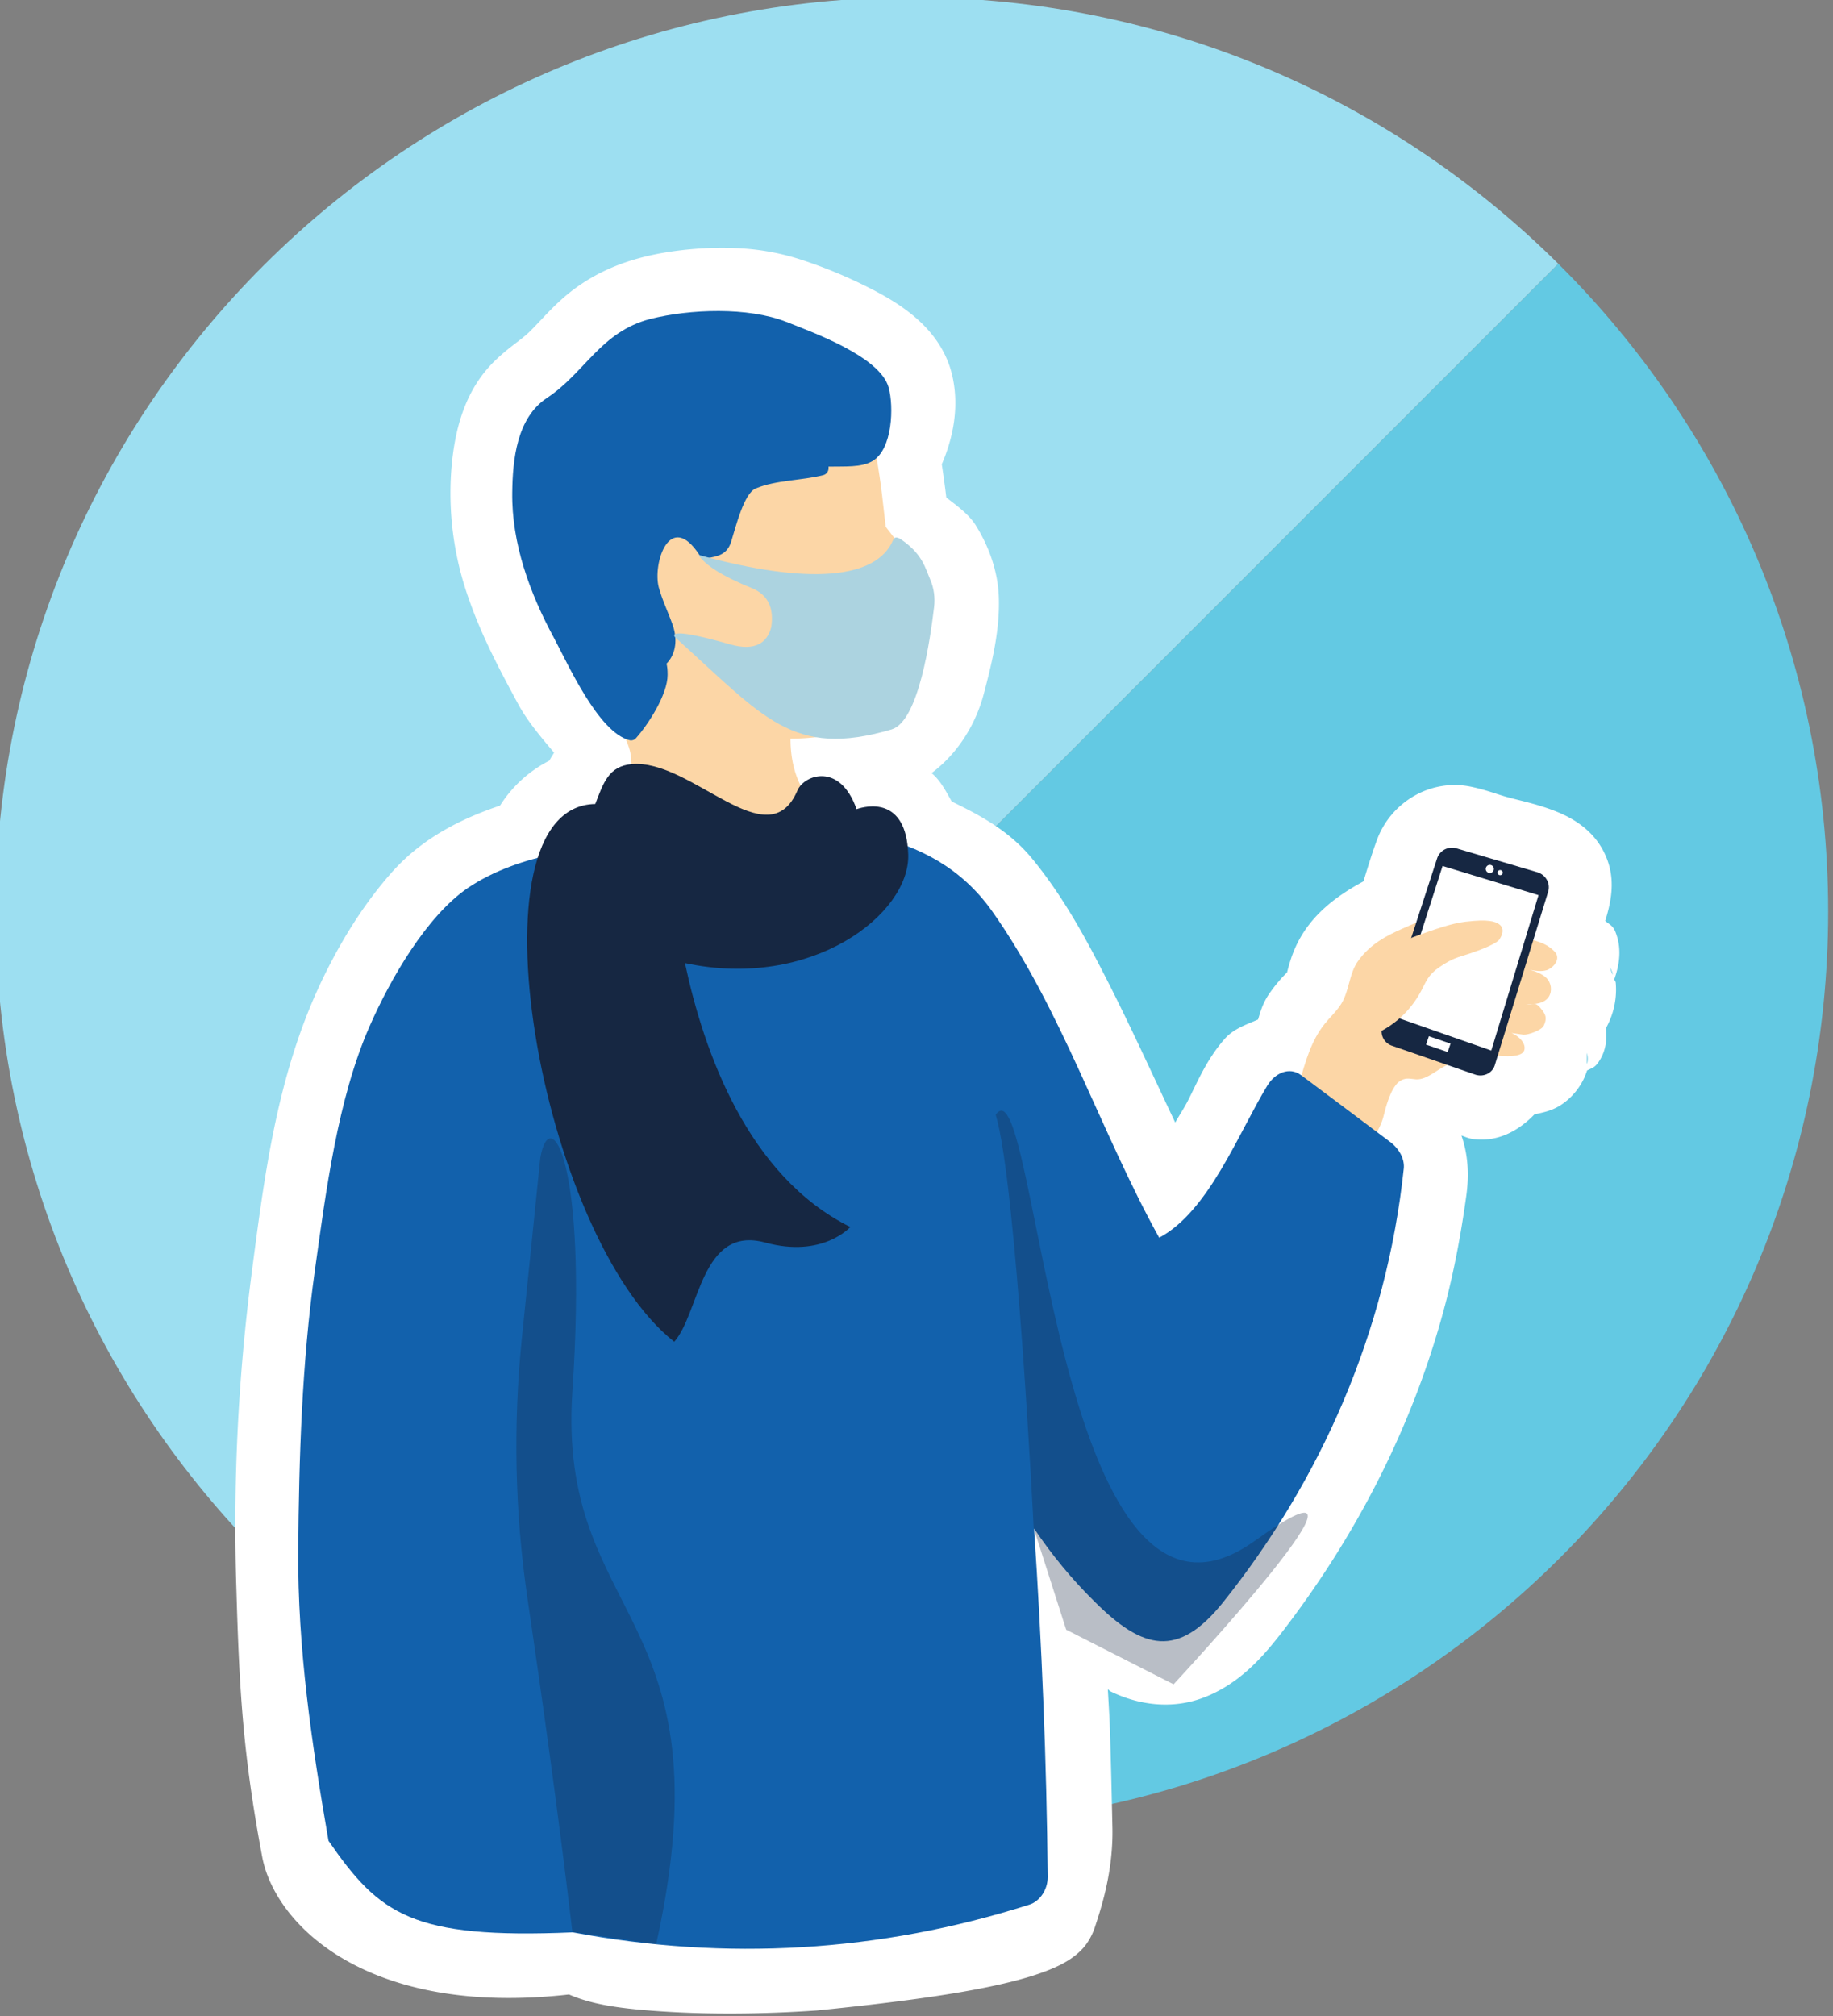 <svg xmlns="http://www.w3.org/2000/svg" xmlns:xlink="http://www.w3.org/1999/xlink" height="148.622" width="135.137" xml:space="preserve" id="svg2" version="1.1"><rect width="100%" height="100%" fill="#808080" stroke="none"/><defs id="defs6"><clipPath id="clipPath18" clipPathUnits="userSpaceOnUse"><path id="path16" d="M0 1710.242h816.082V0H0z"/></clipPath><clipPath id="clipPath34" clipPathUnits="userSpaceOnUse"><path id="path32" d="M726.22 296.667h48.667v-46.334H726.22z"/></clipPath><clipPath id="clipPath102" clipPathUnits="userSpaceOnUse"><path id="path100" d="M750.438 570.388h12.446v-11.144h-12.446z"/></clipPath><clipPath id="clipPath392" clipPathUnits="userSpaceOnUse"><path id="path390" d="M153.755 1500.83h101.356v-101.11H153.755z"/></clipPath><clipPath id="clipPath944" clipPathUnits="userSpaceOnUse"><path id="path942" d="M0 1710.242h816.082V0H0z"/></clipPath><clipPath id="clipPath952" clipPathUnits="userSpaceOnUse"><path id="path950" d="M27.751 1500.83h101.353v-101.11H27.751z"/></clipPath><clipPath id="clipPath1142" clipPathUnits="userSpaceOnUse"><path id="path1140" d="M0 1710.242h816.082V0H0z"/></clipPath><clipPath id="clipPath1158" clipPathUnits="userSpaceOnUse"><path id="path1156" d="M288.692 1673.6h101.353v-101.1H288.692z"/></clipPath><clipPath id="clipPath1178" clipPathUnits="userSpaceOnUse"><path id="path1176" d="M673.984 1330.56H775.34v-101.11H673.984z"/></clipPath><clipPath id="clipPath1198" clipPathUnits="userSpaceOnUse"><path id="path1196" d="M697.597 1253.08h48.059v-8.95h-48.059z"/></clipPath><clipPath id="clipPath1326" clipPathUnits="userSpaceOnUse"><path id="path1324" d="M418.298 1330.56h101.356v-101.11H418.298z"/></clipPath><clipPath id="clipPath1346" clipPathUnits="userSpaceOnUse"><path id="path1344" d="M441.911 1253.08h48.059v-8.95h-48.059z"/></clipPath><clipPath id="clipPath1418" clipPathUnits="userSpaceOnUse"><path id="path1416" d="M543.306 1330.56h101.355v-101.11H543.306z"/></clipPath><clipPath id="clipPath1438" clipPathUnits="userSpaceOnUse"><path id="path1436" d="M566.919 1253.08h48.059v-8.95h-48.059z"/></clipPath><clipPath id="clipPath1530" clipPathUnits="userSpaceOnUse"><path id="path1528" d="M0 1710.242h816.082V0H0z"/></clipPath><clipPath id="clipPath1546" clipPathUnits="userSpaceOnUse"><path id="path1544" d="M0 1710.242h816.082V0H0z"/></clipPath><clipPath id="clipPath1562" clipPathUnits="userSpaceOnUse"><path id="path1560" d="M0 1710.242h816.082V0H0z"/></clipPath><clipPath id="clipPath1578" clipPathUnits="userSpaceOnUse"><path id="path1576" d="M0 1710.242h816.082V0H0z"/></clipPath><clipPath id="clipPath1594" clipPathUnits="userSpaceOnUse"><path id="path1592" d="M0 1710.242h816.082V0H0z"/></clipPath><clipPath id="clipPath1614" clipPathUnits="userSpaceOnUse"><path id="path1612" d="M0 1710.242h816.082V0H0z"/></clipPath><clipPath id="clipPath1638" clipPathUnits="userSpaceOnUse"><path id="path1636" d="M0 1710.242h816.082V0H0z"/></clipPath><clipPath id="clipPath1654" clipPathUnits="userSpaceOnUse"><path id="path1652" d="M0 1710.242h816.082V0H0z"/></clipPath><clipPath id="clipPath1670" clipPathUnits="userSpaceOnUse"><path id="path1668" d="M0 1710.242h816.082V0H0z"/></clipPath><clipPath id="clipPath1686" clipPathUnits="userSpaceOnUse"><path id="path1684" d="M0 1710.242h816.082V0H0z"/></clipPath><clipPath id="clipPath1702" clipPathUnits="userSpaceOnUse"><path id="path1700" d="M0 1710.242h816.082V0H0z"/></clipPath><clipPath id="clipPath3092" clipPathUnits="userSpaceOnUse"><path id="path3090" d="M695.359 1417.93h14.328v-1.48h-14.328z"/></clipPath><clipPath id="clipPath3108" clipPathUnits="userSpaceOnUse"><path id="path3106" d="M745.361 1419.76h14.328v-1.48h-14.328z"/></clipPath><clipPath id="clipPath3172" clipPathUnits="userSpaceOnUse"><path id="path3170" d="M285.538 1305.33h80.83v-50.13h-80.83z"/></clipPath><clipPath id="clipPath4200" clipPathUnits="userSpaceOnUse"><path id="path4198" d="M553.37 589.351h11.176v-11.977H553.37z"/></clipPath><clipPath id="clipPath4220" clipPathUnits="userSpaceOnUse"><path id="path4218" d="M622.483 604.275h15.177v-13.771h-15.177z"/></clipPath><clipPath id="clipPath4240" clipPathUnits="userSpaceOnUse"><path id="path4238" d="M549.542 617.417h6.986v-7.807h-6.986z"/></clipPath><clipPath id="clipPath4260" clipPathUnits="userSpaceOnUse"><path id="path4258" d="M631.209 587.75h6.985v-7.807h-6.985z"/></clipPath><clipPath id="clipPath4280" clipPathUnits="userSpaceOnUse"><path id="path4278" d="M627.629 576.328h5.734v-6.573h-5.734z"/></clipPath><clipPath id="clipPath4328" clipPathUnits="userSpaceOnUse"><path id="path4326" d="M447.772 615.978h18.715V591.83h-18.715z"/></clipPath><clipPath id="clipPath4348" clipPathUnits="userSpaceOnUse"><path id="path4346" d="M453.297 601.353h3.003v-3.125h-3.003z"/></clipPath><clipPath id="clipPath4700" clipPathUnits="userSpaceOnUse"><path id="path4698" d="M447.512 773.559h3.182v-2.524h-3.182z"/></clipPath><clipPath id="clipPath4716" clipPathUnits="userSpaceOnUse"><path id="path4714" d="M459.29 770.689h2.699v-1.941h-2.699z"/></clipPath><clipPath id="clipPath4744" clipPathUnits="userSpaceOnUse"><path id="path4742" d="M469.06 788.171h3.749v-2.067h-3.749z"/></clipPath><clipPath id="clipPath4760" clipPathUnits="userSpaceOnUse"><path id="path4758" d="M438.534 764.573h3.619v-3.135h-3.619z"/></clipPath><clipPath id="clipPath4776" clipPathUnits="userSpaceOnUse"><path id="path4774" d="M483.17 790.927h3.704v-2.756h-3.704z"/></clipPath><clipPath id="clipPath4792" clipPathUnits="userSpaceOnUse"><path id="path4790" d="M466.076 758.94h3.789v-2.937h-3.789z"/></clipPath><clipPath id="clipPath4808" clipPathUnits="userSpaceOnUse"><path id="path4806" d="M482.192 765.905h3.481v-2.291h-3.481z"/></clipPath><clipPath id="clipPath4824" clipPathUnits="userSpaceOnUse"><path id="path4822" d="M476.576 774.86h2.89v-1.301h-2.89z"/></clipPath><clipPath id="clipPath4840" clipPathUnits="userSpaceOnUse"><path id="path4838" d="M460.64 762.551h3.719v-2.021h-3.719z"/></clipPath><clipPath id="clipPath4856" clipPathUnits="userSpaceOnUse"><path id="path4854" d="M487.712 783.366h3.864v-2.153h-3.864z"/></clipPath><clipPath id="clipPath4872" clipPathUnits="userSpaceOnUse"><path id="path4870" d="M492.952 769.774h1.888v-1.962h-1.888z"/></clipPath><clipPath id="clipPath4888" clipPathUnits="userSpaceOnUse"><path id="path4886" d="M486.77 755.668h1.852v-1.105h-1.852z"/></clipPath><clipPath id="clipPath4904" clipPathUnits="userSpaceOnUse"><path id="path4902" d="M446.425 758.94h3.375v-1.831h-3.375z"/></clipPath><clipPath id="clipPath4920" clipPathUnits="userSpaceOnUse"><path id="path4918" d="M429.217 739.498h2.375v-1.615h-2.375z"/></clipPath><clipPath id="clipPath4936" clipPathUnits="userSpaceOnUse"><path id="path4934" d="M435.928 744.13h2.606v-1.007h-2.606z"/></clipPath><clipPath id="clipPath5172" clipPathUnits="userSpaceOnUse"><path id="path5170" d="M576.85 773.559h3.182v-2.524h-3.182z"/></clipPath><clipPath id="clipPath5188" clipPathUnits="userSpaceOnUse"><path id="path5186" d="M588.628 770.689h2.699v-1.941h-2.699z"/></clipPath><clipPath id="clipPath5216" clipPathUnits="userSpaceOnUse"><path id="path5214" d="M598.398 788.171h3.749v-2.067h-3.749z"/></clipPath><clipPath id="clipPath5232" clipPathUnits="userSpaceOnUse"><path id="path5230" d="M567.872 764.573h3.619v-3.135h-3.619z"/></clipPath><clipPath id="clipPath5248" clipPathUnits="userSpaceOnUse"><path id="path5246" d="M612.508 790.927h3.704v-2.756h-3.704z"/></clipPath><clipPath id="clipPath5264" clipPathUnits="userSpaceOnUse"><path id="path5262" d="M595.414 758.94h3.788v-2.937h-3.788z"/></clipPath><clipPath id="clipPath5280" clipPathUnits="userSpaceOnUse"><path id="path5278" d="M601.586 725.679h3.789v-2.937h-3.789z"/></clipPath><clipPath id="clipPath5296" clipPathUnits="userSpaceOnUse"><path id="path5294" d="M611.53 765.905h3.48v-2.291h-3.48z"/></clipPath><clipPath id="clipPath5312" clipPathUnits="userSpaceOnUse"><path id="path5310" d="M605.914 774.86h2.89v-1.301h-2.89z"/></clipPath><clipPath id="clipPath5328" clipPathUnits="userSpaceOnUse"><path id="path5326" d="M589.978 762.551h3.719v-2.021h-3.719z"/></clipPath><clipPath id="clipPath5344" clipPathUnits="userSpaceOnUse"><path id="path5342" d="M580.777 725.651h3.72v-2.021h-3.72z"/></clipPath><clipPath id="clipPath5360" clipPathUnits="userSpaceOnUse"><path id="path5358" d="M617.05 783.366h3.864v-2.153h-3.864z"/></clipPath><clipPath id="clipPath5376" clipPathUnits="userSpaceOnUse"><path id="path5374" d="M622.29 769.774h1.888v-1.962h-1.888z"/></clipPath><clipPath id="clipPath5392" clipPathUnits="userSpaceOnUse"><path id="path5390" d="M616.108 755.668h1.852v-1.105h-1.852z"/></clipPath><clipPath id="clipPath5408" clipPathUnits="userSpaceOnUse"><path id="path5406" d="M575.763 758.94h3.375v-1.831h-3.375z"/></clipPath><clipPath id="clipPath5424" clipPathUnits="userSpaceOnUse"><path id="path5422" d="M558.555 739.498h2.375v-1.615h-2.375z"/></clipPath><clipPath id="clipPath5440" clipPathUnits="userSpaceOnUse"><path id="path5438" d="M564.078 733.25h2.375v-1.614h-2.375z"/></clipPath><clipPath id="clipPath5456" clipPathUnits="userSpaceOnUse"><path id="path5454" d="M565.266 744.13h2.606v-1.007h-2.606z"/></clipPath><clipPath id="clipPath5472" clipPathUnits="userSpaceOnUse"><path id="path5470" d="M571.09 741.624h2.606v-1.007h-2.606z"/></clipPath><clipPath id="clipPath5488" clipPathUnits="userSpaceOnUse"><path id="path5486" d="M578.729 737.158h2.605v-1.008h-2.605z"/></clipPath><clipPath id="clipPath5504" clipPathUnits="userSpaceOnUse"><path id="path5502" d="M583.74 732.947h2.605v-1.008h-2.605z"/></clipPath><clipPath id="clipPath5520" clipPathUnits="userSpaceOnUse"><path id="path5518" d="M594.111 727.623h2.606v-1.008h-2.606z"/></clipPath><clipPath id="clipPath5536" clipPathUnits="userSpaceOnUse"><path id="path5534" d="M617.452 732.947h2.605v-1.008h-2.605z"/></clipPath><clipPath id="clipPath5552" clipPathUnits="userSpaceOnUse"><path id="path5550" d="M614.805 729.836h2.606v-1.008h-2.606z"/></clipPath><clipPath id="clipPath5568" clipPathUnits="userSpaceOnUse"><path id="path5566" d="M608.349 735.214h2.605v-1.008h-2.605z"/></clipPath><clipPath id="clipPath5584" clipPathUnits="userSpaceOnUse"><path id="path5582" d="M620.987 737.661h2.606v-1.007h-2.606z"/></clipPath><clipPath id="clipPath5600" clipPathUnits="userSpaceOnUse"><path id="path5598" d="M573.696 729.332h2.606v-1.008h-2.606z"/></clipPath><clipPath id="clipPath5616" clipPathUnits="userSpaceOnUse"><path id="path5614" d="M627.144 743.626h2.606v-1.007h-2.606z"/></clipPath><clipPath id="clipPath5632" clipPathUnits="userSpaceOnUse"><path id="path5630" d="M616.108 742.128h2.605v-1.008h-2.605z"/></clipPath><clipPath id="clipPath5648" clipPathUnits="userSpaceOnUse"><path id="path5646" d="M580.032 745.138h2.605v-1.008h-2.605z"/></clipPath><clipPath id="clipPath5664" clipPathUnits="userSpaceOnUse"><path id="path5662" d="M590.535 748.394h2.605v-1.008h-2.605z"/></clipPath><clipPath id="clipPath5680" clipPathUnits="userSpaceOnUse"><path id="path5678" d="M607.046 747.89h2.605v-1.008h-2.605z"/></clipPath><clipPath id="clipPath5920" clipPathUnits="userSpaceOnUse"><path id="path5918" d="M189.331 965.049h20.399V944.65h-20.399z"/></clipPath><clipPath id="clipPath6484" clipPathUnits="userSpaceOnUse"><path id="path6482" d="M322.722 966.045h26.585V939.46h-26.585z"/></clipPath><clipPath id="clipPath12120" clipPathUnits="userSpaceOnUse"><path id="path12118" d="M27.751 1286.102c0-13.97 5.679-26.611 14.86-35.76 9.17-9.14 21.829-14.8 35.819-14.8 27.981 0 50.67 22.64 50.67 50.56 0 13.989-5.7 26.66-14.92 35.81-9.16 9.11-21.799 14.74-35.75 14.74-27.989 0-50.679-22.63-50.679-50.55"/></clipPath><clipPath id="clipPath12300" clipPathUnits="userSpaceOnUse"><path id="path12298" d="M149.75 1286.102c0-13.97 5.68-26.611 14.86-35.76 9.17-9.14 21.83-14.8 35.82-14.8 27.98 0 50.67 22.64 50.67 50.56 0 13.989-5.7 26.66-14.92 35.81-9.16 9.11-21.8 14.74-35.75 14.74-27.99 0-50.68-22.63-50.68-50.55"/></clipPath><clipPath id="clipPath12452" clipPathUnits="userSpaceOnUse"><path id="path12450" d="M673.732 770.811c0-13.97 5.68-26.61 14.86-35.76 9.17-9.14 21.83-14.8 35.82-14.8 27.98 0 50.67 22.64 50.67 50.56 0 13.99-5.7 26.66-14.92 35.81-9.16 9.11-21.8 14.74-35.75 14.74-27.99 0-50.68-22.63-50.68-50.55"/></clipPath><clipPath id="clipPath12988" clipPathUnits="userSpaceOnUse"><path id="path12986" d="M0 1710.242h816.082V0H0z"/></clipPath><clipPath id="clipPath13790" clipPathUnits="userSpaceOnUse"><path id="path13788" d="M747.483 628.275h15.177v-13.771h-15.177z"/></clipPath><clipPath id="clipPath13810" clipPathUnits="userSpaceOnUse"><path id="path13808" d="M688.483 569.275h15.177v-13.771h-15.177z"/></clipPath><clipPath id="clipPath13830" clipPathUnits="userSpaceOnUse"><path id="path13828" d="M691.105 624.055h12.446V612.91h-12.446z"/></clipPath><clipPath id="clipPath13850" clipPathUnits="userSpaceOnUse"><path id="path13848" d="M682.709 606.5h6.985v-7.807h-6.985z"/></clipPath><clipPath id="clipPath13870" clipPathUnits="userSpaceOnUse"><path id="path13868" d="M765.459 604.5h6.985v-7.807h-6.985z"/></clipPath><clipPath id="clipPath13890" clipPathUnits="userSpaceOnUse"><path id="path13888" d="M681.459 589.75h6.985v-7.807h-6.985z"/></clipPath><clipPath id="clipPath13910" clipPathUnits="userSpaceOnUse"><path id="path13908" d="M763.209 586.25h6.985v-7.807h-6.985z"/></clipPath><clipPath id="clipPath13930" clipPathUnits="userSpaceOnUse"><path id="path13928" d="M715.209 636.25h6.985v-7.807h-6.985z"/></clipPath><clipPath id="clipPath13950" clipPathUnits="userSpaceOnUse"><path id="path13948" d="M734.459 635h6.985v-7.807h-6.985z"/></clipPath><clipPath id="clipPath13974" clipPathUnits="userSpaceOnUse"><path id="path13972" d="M0 1710.242h816.082V0H0z"/></clipPath><clipPath id="clipPath14018" clipPathUnits="userSpaceOnUse"><path id="path14016" d="M698.836 434.106h7.323v-7.014h-7.323z"/></clipPath><clipPath id="clipPath14064" clipPathUnits="userSpaceOnUse"><path id="path14062" d="M0 1710.242h816.082V0H0z"/></clipPath><clipPath id="SVGID_2_-3"><use height="100%" width="100%" y="0" x="0" xlink:href="#SVGID_1_" id="use7904-6" overflow="visible"/></clipPath><clipPath id="SVGID_22_-7"><use height="100%" width="100%" y="0" x="0" xlink:href="#SVGID_21_" id="use8424-5" overflow="visible"/></clipPath><clipPath id="SVGID_24_-3"><use height="100%" width="100%" y="0" x="0" xlink:href="#SVGID_23_" id="use8472-5" overflow="visible"/></clipPath><clipPath id="SVGID_2_"><use id="use7904" xlink:href="#SVGID_1_" x="0" y="0" width="100%" height="100%" overflow="visible"/></clipPath><clipPath id="SVGID_2_-36"><use id="use7904-7" xlink:href="#SVGID_1_" x="0" y="0" width="100%" height="100%" overflow="visible"/></clipPath><clipPath id="SVGID_24_-5"><use id="use8472-3" xlink:href="#SVGID_23_" x="0" y="0" width="100%" height="100%" overflow="visible"/></clipPath><clipPath id="clipPath6484-9" clipPathUnits="userSpaceOnUse"><path id="path6482-1" d="M322.722 966.045h26.585V939.46h-26.585z"/></clipPath><clipPath id="clipPath5920-2" clipPathUnits="userSpaceOnUse"><path id="path5918-7" d="M189.331 965.049h20.399V944.65h-20.399z"/></clipPath><clipPath id="clipPath6484-9-8" clipPathUnits="userSpaceOnUse"><path id="path6482-1-5" d="M322.722 966.045h26.585V939.46h-26.585z"/></clipPath><clipPath id="clipPath5920-2-0" clipPathUnits="userSpaceOnUse"><path id="path5918-7-6" d="M189.331 965.049h20.399V944.65h-20.399z"/></clipPath><clipPath id="SVGID_2_-4"><use id="use7904-62" xlink:href="#SVGID_1_" x="0" y="0" width="100%" height="100%" overflow="visible"/></clipPath><clipPath id="SVGID_24_-58"><use height="100%" width="100%" y="0" x="0" xlink:href="#SVGID_23_" id="use8472-6" overflow="visible"/></clipPath><clipPath id="clipPath5920-0" clipPathUnits="userSpaceOnUse"><path id="path5918-2" d="M189.331 965.049h20.399V944.65h-20.399z"/></clipPath><clipPath id="clipPath1300" clipPathUnits="userSpaceOnUse"><circle transform="scale(1 -1)" r="2985.098" cy="-3004.574" cx="11609.458" id="circle1302" opacity="1" vector-effect="none" fill="none" fill-opacity=".76" stroke="#000" stroke-width="31.195" stroke-linecap="round" stroke-linejoin="round" stroke-miterlimit="4" stroke-dasharray="none" stroke-dashoffset="0" stroke-opacity="1"/></clipPath><clipPath id="clipPath1546-8" clipPathUnits="userSpaceOnUse"><path id="path1544-7" d="M0 1710.242h816.082V0H0z"/></clipPath><clipPath id="clipPath392-9" clipPathUnits="userSpaceOnUse"><path id="path390-0" d="M153.755 1500.83h101.356v-101.11H153.755z"/></clipPath><clipPath id="clipPath944-3" clipPathUnits="userSpaceOnUse"><path id="path942-3" d="M0 1710.242h816.082V0H0z"/></clipPath><clipPath id="clipPath952-3" clipPathUnits="userSpaceOnUse"><path id="path950-7" d="M27.751 1500.83h101.353v-101.11H27.751z"/></clipPath><clipPath id="clipPath6484-9-8-8" clipPathUnits="userSpaceOnUse"><path id="path6482-1-5-2" d="M322.722 966.045h26.585V939.46h-26.585z"/></clipPath><clipPath id="clipPath5920-2-0-1" clipPathUnits="userSpaceOnUse"><path id="path5918-7-6-0" d="M189.331 965.049h20.399V944.65h-20.399z"/></clipPath><clipPath id="clipPath5920-2-0-1-7" clipPathUnits="userSpaceOnUse"><path id="path5918-7-6-0-6" d="M189.331 965.049h20.399V944.65h-20.399z"/></clipPath><clipPath id="clipPath6484-9-8-8-3" clipPathUnits="userSpaceOnUse"><path id="path6482-1-5-2-5" d="M322.722 966.045h26.585V939.46h-26.585z"/></clipPath><clipPath id="clipPath1546-8-9" clipPathUnits="userSpaceOnUse"><path id="path1544-7-6" d="M0 1710.242h816.082V0H0z"/></clipPath><clipPath id="clipPath1546-8-6" clipPathUnits="userSpaceOnUse"><path id="path1544-7-7" d="M0 1710.242h816.082V0H0z"/></clipPath><clipPath id="clipPath944-3-2" clipPathUnits="userSpaceOnUse"><path id="path942-3-3" d="M0 1710.242h816.082V0H0z"/></clipPath><clipPath id="clipPath952-3-6" clipPathUnits="userSpaceOnUse"><path id="path950-7-2" d="M27.751 1500.83h101.353v-101.11H27.751z"/></clipPath><clipPath id="clipPath392-9-2" clipPathUnits="userSpaceOnUse"><path id="path390-0-4" d="M153.755 1500.83h101.356v-101.11H153.755z"/></clipPath><clipPath id="clipPath1300-7" clipPathUnits="userSpaceOnUse"><circle transform="scale(1 -1)" r="2985.098" cy="-3004.574" cx="11609.458" id="circle1302-5" opacity="1" vector-effect="none" fill="none" fill-opacity=".76" stroke="#000" stroke-width="31.195" stroke-linecap="round" stroke-linejoin="round" stroke-miterlimit="4" stroke-dasharray="none" stroke-dashoffset="0" stroke-opacity="1"/></clipPath><clipPath id="clipPath6831" clipPathUnits="userSpaceOnUse"><circle transform="scale(1 -1)" r="50.687" cy="855.244" cx="1256.554" id="circle6833" opacity="1" vector-effect="none" fill="#9ddff1" fill-opacity="1" stroke="none" stroke-width="2.502" stroke-linecap="round" stroke-linejoin="round" stroke-miterlimit="4" stroke-dasharray="none" stroke-dashoffset="0" stroke-opacity="1"/></clipPath><clipPath id="clipPath6841" clipPathUnits="userSpaceOnUse"><circle transform="scale(1 -1)" r="50.687" cy="855.244" cx="1256.554" id="circle6843" opacity="1" vector-effect="none" fill="#9ddff1" fill-opacity="1" stroke="none" stroke-width="2.502" stroke-linecap="round" stroke-linejoin="round" stroke-miterlimit="4" stroke-dasharray="none" stroke-dashoffset="0" stroke-opacity="1"/></clipPath><clipPath id="clipPath6851" clipPathUnits="userSpaceOnUse"><circle transform="scale(1 -1)" r="568.267" cy="-1870.497" cx="-1714.743" id="circle6853" opacity="1" vector-effect="none" fill="#9ddff1" fill-opacity="1" stroke="none" stroke-width="28.053" stroke-linecap="round" stroke-linejoin="round" stroke-miterlimit="4" stroke-dasharray="none" stroke-dashoffset="0" stroke-opacity="1"/></clipPath><clipPath id="clipPath1546-8-6-3" clipPathUnits="userSpaceOnUse"><path id="path1544-7-7-6" d="M0 1710.242h816.082V0H0z"/></clipPath><clipPath id="clipPath6841-3" clipPathUnits="userSpaceOnUse"><circle transform="scale(1 -1)" r="50.687" cy="855.244" cx="1256.554" id="circle6843-5" opacity="1" vector-effect="none" fill="#9ddff1" fill-opacity="1" stroke="none" stroke-width="2.502" stroke-linecap="round" stroke-linejoin="round" stroke-miterlimit="4" stroke-dasharray="none" stroke-dashoffset="0" stroke-opacity="1"/></clipPath><clipPath id="clipPath6906" clipPathUnits="userSpaceOnUse"><path transform="translate(-3.728 -141.946)" clip-path="url(#clipPath6841-3)" id="path6909" d="M1306.995-863.55v-44.283h-109.768v33.337c6.471 4.337 13.609 6.655 20.84 6.734 10.604.116 21.002-3.193 30.275-9.636 6.88-4.78 15.244-4.503 22.124.731 11.346 8.632 23.962 13.017 36.53 13.116" fill="#fcd2a0" fill-opacity="1" fill-rule="evenodd" stroke="none" stroke-width=".021"/></clipPath><clipPath id="clipPath1546-8-6-36" clipPathUnits="userSpaceOnUse"><path id="path1544-7-7-7" d="M0 1710.242h816.082V0H0z"/></clipPath><clipPath id="clipPath6851-7" clipPathUnits="userSpaceOnUse"><circle transform="scale(1 -1)" r="568.267" cy="-1870.497" cx="-1714.743" id="circle6853-0" opacity="1" vector-effect="none" fill="#9ddff1" fill-opacity="1" stroke="none" stroke-width="28.053" stroke-linecap="round" stroke-linejoin="round" stroke-miterlimit="4" stroke-dasharray="none" stroke-dashoffset="0" stroke-opacity="1"/></clipPath><clipPath id="clipPath6851-7-6" clipPathUnits="userSpaceOnUse"><circle transform="scale(1 -1)" r="568.267" cy="-1870.497" cx="-1714.743" id="circle6853-0-2" opacity="1" vector-effect="none" fill="#9ddff1" fill-opacity="1" stroke="none" stroke-width="28.053" stroke-linecap="round" stroke-linejoin="round" stroke-miterlimit="4" stroke-dasharray="none" stroke-dashoffset="0" stroke-opacity="1"/></clipPath><clipPath id="clipPath1546-8-9-3" clipPathUnits="userSpaceOnUse"><path id="path1544-7-6-5" d="M0 1710.242h816.082V0H0z"/></clipPath><clipPath id="SVGID_2_-6"><use id="use7904-2" xlink:href="#SVGID_1_" x="0" y="0" width="100%" height="100%" overflow="visible"/></clipPath><clipPath id="SVGID_24_-9"><use height="100%" width="100%" y="0" x="0" xlink:href="#SVGID_23_" id="use8472-1" overflow="visible"/></clipPath><clipPath id="clipPath4328-5" clipPathUnits="userSpaceOnUse"><path id="path4326-0" d="M447.772 615.978h18.715V591.83h-18.715z"/></clipPath><clipPath id="clipPath4348-4" clipPathUnits="userSpaceOnUse"><path id="path4346-8" d="M453.297 601.353h3.003v-3.125h-3.003z"/></clipPath><clipPath id="SVGID_2_-1"><use id="use7904-29" xlink:href="#SVGID_1_" x="0" y="0" width="100%" height="100%" overflow="visible"/></clipPath><clipPath id="SVGID_24_-39"><use height="100%" width="100%" y="0" x="0" xlink:href="#SVGID_23_" id="use8472-0" overflow="visible"/></clipPath><clipPath id="clipPath4328-5-1" clipPathUnits="userSpaceOnUse"><path id="path4326-0-7" d="M447.772 615.978h18.715V591.83h-18.715z"/></clipPath><clipPath id="clipPath4348-4-8" clipPathUnits="userSpaceOnUse"><path id="path4346-8-5" d="M453.297 601.353h3.003v-3.125h-3.003z"/></clipPath><clipPath id="clipPath4328-5-1-0" clipPathUnits="userSpaceOnUse"><path id="path4326-0-7-9" d="M447.772 615.978h18.715V591.83h-18.715z"/></clipPath><clipPath id="clipPath4348-4-8-2" clipPathUnits="userSpaceOnUse"><path id="path4346-8-5-5" d="M453.297 601.353h3.003v-3.125h-3.003z"/></clipPath><clipPath id="clipPath8930" clipPathUnits="userSpaceOnUse"/><clipPath id="clipPath1546-8-6-36-3" clipPathUnits="userSpaceOnUse"><path id="path1544-7-7-7-6" d="M0 1710.242h816.082V0H0z"/></clipPath><clipPath id="clipPath1546-8-6-36-6" clipPathUnits="userSpaceOnUse"><path id="path1544-7-7-7-2" d="M0 1710.242h816.082V0H0z"/></clipPath><clipPath id="clipPath4328-5-0" clipPathUnits="userSpaceOnUse"><path id="path4326-0-6" d="M447.772 615.978h18.715V591.83h-18.715z"/></clipPath><clipPath id="clipPath4348-4-2" clipPathUnits="userSpaceOnUse"><path id="path4346-8-6" d="M453.297 601.353h3.003v-3.125h-3.003z"/></clipPath><clipPath id="clipPath4328-5-1-0-1" clipPathUnits="userSpaceOnUse"><path id="path4326-0-7-9-8" d="M447.772 615.978h18.715V591.83h-18.715z"/></clipPath><clipPath id="clipPath4348-4-8-2-7" clipPathUnits="userSpaceOnUse"><path id="path4346-8-5-5-9" d="M453.297 601.353h3.003v-3.125h-3.003z"/></clipPath><clipPath id="clipPath8930-2" clipPathUnits="userSpaceOnUse"/><clipPath id="clipPath4280-6" clipPathUnits="userSpaceOnUse"><path id="path4278-5" d="M627.629 576.328h5.734v-6.573h-5.734z"/></clipPath><clipPath id="clipPath4260-6" clipPathUnits="userSpaceOnUse"><path id="path4258-3" d="M631.209 587.75h6.985v-7.807h-6.985z"/></clipPath><clipPath id="clipPath4240-9" clipPathUnits="userSpaceOnUse"><path id="path4238-4" d="M549.542 617.417h6.986v-7.807h-6.986z"/></clipPath><clipPath id="clipPath4220-8" clipPathUnits="userSpaceOnUse"><path id="path4218-1" d="M622.483 604.275h15.177v-13.771h-15.177z"/></clipPath><clipPath id="clipPath4200-2" clipPathUnits="userSpaceOnUse"><path id="path4198-9" d="M553.37 589.351h11.176v-11.977H553.37z"/></clipPath><clipPath id="clipPath4280-6-5" clipPathUnits="userSpaceOnUse"><path id="path4278-5-6" d="M627.629 576.328h5.734v-6.573h-5.734z"/></clipPath><clipPath id="clipPath4220-8-9" clipPathUnits="userSpaceOnUse"><path id="path4218-1-8" d="M622.483 604.275h15.177v-13.771h-15.177z"/></clipPath><clipPath id="clipPath4240-9-7" clipPathUnits="userSpaceOnUse"><path id="path4238-4-2" d="M549.542 617.417h6.986v-7.807h-6.986z"/></clipPath><clipPath id="clipPath4260-6-8" clipPathUnits="userSpaceOnUse"><path id="path4258-3-2" d="M631.209 587.75h6.985v-7.807h-6.985z"/></clipPath><clipPath id="clipPath8930-2-9" clipPathUnits="userSpaceOnUse"/><clipPath id="clipPath1546-8-9-3-9" clipPathUnits="userSpaceOnUse"><path id="path1544-7-6-5-1" d="M0 1710.242h816.082V0H0z"/></clipPath><clipPath id="clipPath1546-8-9-3-5" clipPathUnits="userSpaceOnUse"><path id="path1544-7-6-5-7" d="M0 1710.242h816.082V0H0z"/></clipPath><clipPath id="clipPath12646" clipPathUnits="userSpaceOnUse"/><clipPath id="clipPath1546-8-6-36-65" clipPathUnits="userSpaceOnUse"><path id="path1544-7-7-7-0" d="M0 1710.242h816.082V0H0z"/></clipPath><clipPath id="clipPath1546-8-6-3-1" clipPathUnits="userSpaceOnUse"><path id="path1544-7-7-6-0" d="M0 1710.242h816.082V0H0z"/></clipPath><clipPath id="clipPath8930-2-9-0" clipPathUnits="userSpaceOnUse"/><clipPath id="clipPath12646-0" clipPathUnits="userSpaceOnUse"/><clipPath id="clipPath1546-8-9-3-9-9" clipPathUnits="userSpaceOnUse"><path id="path1544-7-6-5-1-2" d="M0 1710.242h816.082V0H0z"/></clipPath><clipPath id="clipPath1546-8-6-36-3-7" clipPathUnits="userSpaceOnUse"><path id="path1544-7-7-7-6-4" d="M0 1710.242h816.082V0H0z"/></clipPath><clipPath id="clipPath1546-8-9-2" clipPathUnits="userSpaceOnUse"><path id="path1544-7-6-52" d="M0 1710.242h816.082V0H0z"/></clipPath><clipPath id="SVGID_2_-44"><use id="use7904-3" xlink:href="#SVGID_1_" x="0" y="0" width="100%" height="100%" overflow="visible"/></clipPath><clipPath id="SVGID_24_-8"><use height="100%" width="100%" y="0" x="0" xlink:href="#SVGID_23_" id="use8472-60" overflow="visible"/></clipPath><clipPath id="clipPath8930-2-3" clipPathUnits="userSpaceOnUse"/><clipPath id="clipPath3092-0" clipPathUnits="userSpaceOnUse"><path id="path3090-3" d="M695.359 1417.93h14.328v-1.48h-14.328z"/></clipPath><clipPath id="clipPath3108-0" clipPathUnits="userSpaceOnUse"><path id="path3106-3" d="M745.361 1419.76h14.328v-1.48h-14.328z"/></clipPath><clipPath id="clipPath8930-2-31" clipPathUnits="userSpaceOnUse"/><path id="SVGID_1_" d="M0 0h297.21v99.07H0z"/><path id="SVGID_3_" d="M107.61 78.45L45.74 98.64l-18.62-25.3 60.83-18.99z"/><path id="SVGID_5_" d="M89.15 65.53c.5 2.3-.83 2.19-.45 3.98.46.7 5.89 1.42 5.9.25 0-1.62-1.55-1.54-1.55-1.54l-.66-.56-.4-2.2z"/><path id="SVGID_7_" d="M99.79 32.82c-.51-.38-1.02-.77-1.53-1.15-.21-.16-.45-.03-.58.18-.5.82-1 2.15-1.84 2.6-1.01-1.82-1.66-3.89-2.86-5.58-.52-.74-1.25-1.11-2.04-1.29-.29.89-1.42 1.56-2.76 1.56-1.19 0-2.21-.52-2.63-1.25-.55.11-1.07.29-1.52.59-.7.48-1.32 1.54-1.68 2.36-.54 1.23-.75 2.81-.93 4.17-.22 1.58-.27 3.18-.28 4.78-.01 1.67.23 3.33.51 4.96.23 1.32.46 2.68 1.32 3.7.57.67 1.66.27 2.45-.27.77-.52.54-.71.4-1.87 2.61.49 5.24.34 7.8-.47.18-.06.31-.26.31-.47-.02-1.99-.1-3.97-.23-5.95.3.45.64.86 1.03 1.24.83.83 1.43.98 2.2.02 1.65-2.07 2.79-4.61 3.09-7.42 0-.19-.11-.35-.23-.44z"/><path id="SVGID_9_" d="M60.24 68.56c.62 2.82-1.02 2.69-.56 4.89.56.86 7.25 1.74 7.25.31 0-1.99-1.91-1.89-1.91-1.89l-.82-.69-.49-2.7z"/><path id="SVGID_11_" d="M73.32 28.36c-.63-.47-1.26-.95-1.89-1.42-.25-.19-.56-.04-.72.22-.61 1.01-1.23 2.64-2.27 3.19-1.24-2.24-2.04-4.79-3.51-6.86-.64-.9-1.54-1.36-2.51-1.58-.36 1.1-1.74 1.91-3.4 1.91-1.46 0-2.71-.64-3.23-1.54-.67.14-1.31.35-1.87.73-.86.59-1.62 1.9-2.06 2.9-.66 1.52-.92 3.46-1.15 5.12-.27 1.94-.33 3.91-.35 5.87-.02 2.05.28 4.09.63 6.09.28 1.62.56 3.3 1.62 4.55.7.83 2.04.33 3.02-.33.95-.64.66-.88.49-2.3 3.2.61 6.44.42 9.58-.58.22-.07.39-.32.38-.58-.02-2.44-.12-4.88-.29-7.31.37.55.79 1.06 1.26 1.53 1.02 1.02 1.76 1.2 2.7.02 2.03-2.54 3.43-5.67 3.8-9.12.05-.2-.09-.41-.23-.51z"/><path id="SVGID_13_" d="M46.36 80.99c-.61 2.78 1.01 2.65.55 4.82-.55.85-7.13 1.72-7.14.3 0-1.96 1.88-1.86 1.88-1.86l.8-.68.49-2.66z"/><path id="SVGID_15_" d="M33.49 41.41c.62-.47 1.24-.93 1.86-1.4.25-.19.55-.04.71.21.6.99 1.21 2.6 2.23 3.14 1.22-2.2 2.01-4.71 3.46-6.75.63-.89 1.51-1.34 2.47-1.56.35 1.08 1.72 1.88 3.35 1.88 1.44 0 2.67-.63 3.18-1.52.66.14 1.29.35 1.84.72.85.58 1.6 1.87 2.03 2.86.65 1.49.9 3.4 1.13 5.04.26 1.91.33 3.85.34 5.78.02 2.02-.28 4.03-.62 6-.28 1.6-.55 3.25-1.6 4.48-.69.81-2.01.32-2.97-.33-.93-.63-.65-.86-.48-2.27-3.15.6-6.34.41-9.44-.57-.22-.07-.38-.31-.38-.57.02-2.41.12-4.81.28-7.2-.37.54-.78 1.04-1.24 1.51-1.01 1.01-1.73 1.19-2.66.02-2-2.51-3.38-5.58-3.74-8.98-.02-.19.11-.39.25-.49z"/><path id="SVGID_17_" d="M77.22 77.72c-.52 2.38.86 2.27.47 4.12-.48.72-6.11 1.47-6.11.26 0-1.68 1.61-1.59 1.61-1.59l.69-.58.42-2.28z"/><path id="SVGID_19_" d="M66.19 43.81l1.59-1.2c.21-.16.47-.04.6.18.52.85 1.04 2.22 1.91 2.69 1.05-1.89 1.72-4.04 2.96-5.78.54-.76 1.3-1.15 2.12-1.33.3.92 1.47 1.61 2.87 1.61 1.23 0 2.29-.54 2.73-1.3.57.12 1.11.3 1.58.62.73.49 1.37 1.6 1.74 2.45.56 1.28.77 2.92.97 4.32.23 1.64.28 3.3.29 4.95.01 1.73-.24 3.45-.53 5.14-.24 1.37-.47 2.78-1.37 3.84-.59.7-1.72.28-2.54-.28-.8-.54-.56-.74-.41-1.94-2.7.51-5.43.35-8.08-.49-.19-.06-.33-.27-.32-.49.02-2.06.1-4.12.24-6.17-.32.46-.67.89-1.06 1.29-.86.86-1.48 1.02-2.28.02-1.72-2.15-2.89-4.78-3.2-7.69-.04-.17.07-.35.19-.44z"/><path id="SVGID_21_" d="M259.23 81.3c.8 3.64-1.32 3.48-.72 6.31.73 1.11 9.35 2.25 9.36.4 0-2.57-2.46-2.44-2.46-2.44l-1.05-.89-.64-3.49z"/><path id="SVGID_23_" d="M276.11 29.4c-.81-.61-1.62-1.22-2.44-1.83-.33-.25-.72-.05-.92.28-.79 1.3-1.59 3.41-2.93 4.12-1.6-2.89-2.64-6.18-4.53-8.85-.83-1.17-1.98-1.76-3.24-2.04-.47 1.42-2.25 2.47-4.39 2.47-1.89 0-3.5-.82-4.17-1.99-.87.18-1.7.46-2.41.94-1.11.76-2.09 2.45-2.66 3.75-.86 1.96-1.18 4.46-1.48 6.61-.35 2.51-.43 5.05-.45 7.58-.02 2.65.37 5.28.82 7.87.36 2.1.72 4.26 2.1 5.88.91 1.07 2.63.43 3.89-.43 1.22-.83.86-1.13.63-2.97 4.14.78 8.32.54 12.37-.75.29-.09.5-.41.5-.75-.03-3.15-.16-6.3-.37-9.44.48.71 1.02 1.37 1.63 1.97 1.32 1.32 2.27 1.55 3.49.03 2.63-3.29 4.43-7.31 4.9-11.77.02-.28-.16-.54-.34-.68z"/><path id="path8881-6" d="M259.23 81.3c.8 3.64-1.32 3.48-.72 6.31.73 1.11 9.35 2.25 9.36.4 0-2.57-2.46-2.44-2.46-2.44l-1.05-.89-.64-3.49z"/><path id="path8909-3" d="M276.11 29.4c-.81-.61-1.62-1.22-2.44-1.83-.33-.25-.72-.05-.92.28-.79 1.3-1.59 3.41-2.93 4.12-1.6-2.89-2.64-6.18-4.53-8.85-.83-1.17-1.98-1.76-3.24-2.04-.47 1.42-2.25 2.47-4.39 2.47-1.89 0-3.5-.82-4.17-1.99-.87.18-1.7.46-2.41.94-1.11.76-2.09 2.45-2.66 3.75-.86 1.96-1.18 4.46-1.48 6.61-.35 2.51-.43 5.05-.45 7.58-.02 2.65.37 5.28.82 7.87.36 2.1.72 4.26 2.1 5.88.91 1.07 2.63.43 3.89-.43 1.22-.83.86-1.13.63-2.97 4.14.78 8.32.54 12.37-.75.29-.09.5-.41.5-.75-.03-3.15-.16-6.3-.37-9.44.48.71 1.02 1.37 1.63 1.97 1.32 1.32 2.27 1.55 3.49.03 2.63-3.29 4.43-7.31 4.9-11.77.02-.28-.16-.54-.34-.68z"/><path d="M276.11 29.4c-.81-.61-1.62-1.22-2.44-1.83-.33-.25-.72-.05-.92.28-.79 1.3-1.59 3.41-2.93 4.12-1.6-2.89-2.64-6.18-4.53-8.85-.83-1.17-1.98-1.76-3.24-2.04-.47 1.42-2.25 2.47-4.39 2.47-1.89 0-3.5-.82-4.17-1.99-.87.18-1.7.46-2.41.94-1.11.76-2.09 2.45-2.66 3.75-.86 1.96-1.18 4.46-1.48 6.61-.35 2.51-.43 5.05-.45 7.58-.02 2.65.37 5.28.82 7.87.36 2.1.72 4.26 2.1 5.88.91 1.07 2.63.43 3.89-.43 1.22-.83.86-1.13.63-2.97 4.14.78 8.32.54 12.37-.75.29-.09.5-.41.5-.75-.03-3.15-.16-6.3-.37-9.44.48.71 1.02 1.37 1.63 1.97 1.32 1.32 2.27 1.55 3.49.03 2.63-3.29 4.43-7.31 4.9-11.77.02-.28-.16-.54-.34-.68z" id="path9141-9"/><path id="path9141" d="M276.11 29.4c-.81-.61-1.62-1.22-2.44-1.83-.33-.25-.72-.05-.92.28-.79 1.3-1.59 3.41-2.93 4.12-1.6-2.89-2.64-6.18-4.53-8.85-.83-1.17-1.98-1.76-3.24-2.04-.47 1.42-2.25 2.47-4.39 2.47-1.89 0-3.5-.82-4.17-1.99-.87.18-1.7.46-2.41.94-1.11.76-2.09 2.45-2.66 3.75-.86 1.96-1.18 4.46-1.48 6.61-.35 2.51-.43 5.05-.45 7.58-.02 2.65.37 5.28.82 7.87.36 2.1.72 4.26 2.1 5.88.91 1.07 2.63.43 3.89-.43 1.22-.83.86-1.13.63-2.97 4.14.78 8.32.54 12.37-.75.29-.09.5-.41.5-.75-.03-3.15-.16-6.3-.37-9.44.48.71 1.02 1.37 1.63 1.97 1.32 1.32 2.27 1.55 3.49.03 2.63-3.29 4.43-7.31 4.9-11.77.02-.28-.16-.54-.34-.68z"/><path id="path8154-7" d="M276.11 29.4c-.81-.61-1.62-1.22-2.44-1.83-.33-.25-.72-.05-.92.28-.79 1.3-1.59 3.41-2.93 4.12-1.6-2.89-2.64-6.18-4.53-8.85-.83-1.17-1.98-1.76-3.24-2.04-.47 1.42-2.25 2.47-4.39 2.47-1.89 0-3.5-.82-4.17-1.99-.87.18-1.7.46-2.41.94-1.11.76-2.09 2.45-2.66 3.75-.86 1.96-1.18 4.46-1.48 6.61-.35 2.51-.43 5.05-.45 7.58-.02 2.65.37 5.28.82 7.87.36 2.1.72 4.26 2.1 5.88.91 1.07 2.63.43 3.89-.43 1.22-.83.86-1.13.63-2.97 4.14.78 8.32.54 12.37-.75.29-.09.5-.41.5-.75-.03-3.15-.16-6.3-.37-9.44.48.71 1.02 1.37 1.63 1.97 1.32 1.32 2.27 1.55 3.49.03 2.63-3.29 4.43-7.31 4.9-11.77.02-.28-.16-.54-.34-.68z"/><path id="path8154-76" d="M276.11 29.4c-.81-.61-1.62-1.22-2.44-1.83-.33-.25-.72-.05-.92.28-.79 1.3-1.59 3.41-2.93 4.12-1.6-2.89-2.64-6.18-4.53-8.85-.83-1.17-1.98-1.76-3.24-2.04-.47 1.42-2.25 2.47-4.39 2.47-1.89 0-3.5-.82-4.17-1.99-.87.18-1.7.46-2.41.94-1.11.76-2.09 2.45-2.66 3.75-.86 1.96-1.18 4.46-1.48 6.61-.35 2.51-.43 5.05-.45 7.58-.02 2.65.37 5.28.82 7.87.36 2.1.72 4.26 2.1 5.88.91 1.07 2.63.43 3.89-.43 1.22-.83.86-1.13.63-2.97 4.14.78 8.32.54 12.37-.75.29-.09.5-.41.5-.75-.03-3.15-.16-6.3-.37-9.44.48.71 1.02 1.37 1.63 1.97 1.32 1.32 2.27 1.55 3.49.03 2.63-3.29 4.43-7.31 4.9-11.77.02-.28-.16-.54-.34-.68z"/><path id="path8154-79" d="M276.11 29.4c-.81-.61-1.62-1.22-2.44-1.83-.33-.25-.72-.05-.92.28-.79 1.3-1.59 3.41-2.93 4.12-1.6-2.89-2.64-6.18-4.53-8.85-.83-1.17-1.98-1.76-3.24-2.04-.47 1.42-2.25 2.47-4.39 2.47-1.89 0-3.5-.82-4.17-1.99-.87.18-1.7.46-2.41.94-1.11.76-2.09 2.45-2.66 3.75-.86 1.96-1.18 4.46-1.48 6.61-.35 2.51-.43 5.05-.45 7.58-.02 2.65.37 5.28.82 7.87.36 2.1.72 4.26 2.1 5.88.91 1.07 2.63.43 3.89-.43 1.22-.83.86-1.13.63-2.97 4.14.78 8.32.54 12.37-.75.29-.09.5-.41.5-.75-.03-3.15-.16-6.3-.37-9.44.48.71 1.02 1.37 1.63 1.97 1.32 1.32 2.27 1.55 3.49.03 2.63-3.29 4.43-7.31 4.9-11.77.02-.28-.16-.54-.34-.68z"/><defs id="defs7902"><path id="rect8599" d="M0 0h297.21v99.07H0z"/></defs></defs><g transform="matrix(1.333 0 0 -1.333 -1298.75 -781.798)" id="g10" display="inline"><g transform="translate(936.986 -1057.09)" id="g20189"><path id="path6620-3" d="M87.752 470.742c-27.988 0-50.676-22.634-50.676-50.554 0-13.966 5.678-26.61 14.856-35.76l71.576 71.578c-9.165 9.105-21.8 14.736-35.756 14.736" fill="#9ddff1" fill-opacity="1" fill-rule="nonzero" stroke="none" stroke-width="1"/><g transform="translate(123.508 456.006)" id="g6622-0" fill="#63c9e3" fill-opacity="1"><path id="path6624-7" d="M0 0l-71.576-71.576c9.17-9.141 21.833-14.795 35.82-14.795 27.988 0 50.677 22.634 50.677 50.554C14.921-21.82 9.214-9.155 0 0" fill="#63c9e3" fill-opacity="1" fill-rule="nonzero" stroke="none"/></g><g clip-path="url(#SVGID_2_)" id="g8503-6" transform="matrix(2.041 0 0 -2.041 -449.272 467.407)"><g id="g8415-1"><path d="M258.389 5.162a9.385 9.385 0 00-1.62.068.725.725 0 00-.001 0c-1.084.14-2.13.46-3.047 1.237a.725.725 0 00-.004.004c-.338.291-.601.59-.858.855a.725.725 0 00-.006.006c-.29.307-.52.408-.949.8v.003l-.004.002c-.937.85-1.188 2.05-1.264 3.068a8.49 8.49 0 00.479 3.463l.002.002v.004c.355 1.019.853 1.95 1.334 2.84.24.446.608.885.972 1.314-.039.073-.093.146-.126.217a3.413 3.413 0 00-1.338 1.219c-1.053.355-2.089.873-2.899 1.77a.725.725 0 00-.002.001c-.831.929-1.473 2-1.984 3.086a.725.725 0 000 .002c-1.184 2.537-1.514 5.276-1.854 7.873a52.89 52.89 0 00-.406 8.498c.08 2.768.183 4.506.7 7.252a.725.725 0 000 .002c.353 1.852 2.866 4.34 8.314 3.725.647.284 1.44.389 2.523.46 1.217.081 2.685.078 4.178-.025a.725.725 0 00.023-.002c3.396-.34 5.114-.67 6.112-1.033.498-.18.839-.378 1.082-.642.243-.265.332-.58.357-.657.212-.64.463-1.53.451-2.572a.725.725 0 000-.008c-.02-.91-.04-1.823-.07-2.728-.012-.358-.036-.706-.055-1.06.03.015.04.039.07.054.753.37 1.665.5 2.53.168.922-.354 1.542-1.034 2.04-1.67a.725.725 0 00.003-.002c2.085-2.681 3.662-5.74 4.52-9.055.248-.964.423-1.934.556-2.904a.725.725 0 000-.002c.058-.44.067-1.012-.137-1.592.11.035.174.074.313.094a.725.725 0 00.014.002c.71.09 1.265-.272 1.652-.67.225-.05.454-.092.687-.236.313-.193.603-.528.735-.942a.725.725 0 000-.004v-.004c.134-.077.22-.06.365-.312.155-.268.17-.55.16-.723-.009-.174-.025-.275-.025-.299l-.147.432c.307-.405.473-.925.428-1.469-.004-.054-.026-.056-.04-.103.14-.392.212-.835.028-1.291-.067-.167-.17-.199-.273-.29.172-.563.311-1.217-.059-1.91-.318-.599-.876-.909-1.369-1.093-.494-.185-.973-.275-1.295-.37-.234-.069-.517-.175-.857-.25h-.002c-1.122-.265-2.23.398-2.606 1.434v.002l-.002.002c-.141.385-.251.752-.363 1.114-.824.446-1.65 1.061-1.986 2.168-.032.096-.05.173-.073.255l-.011.043c-.029.032-.215.203-.444.522-.229.316-.276.554-.342.754-.322.14-.663.25-.904.525-.513.58-.77 1.246-1.025 1.729-.104.192-.212.353-.315.537-.635-1.338-1.246-2.692-1.94-4.04l-.001-.001c-.528-1.035-1.118-2.1-1.899-3.063l-.004-.004c-.632-.79-1.455-1.22-2.212-1.588-.159-.281-.307-.574-.547-.771.758-.564 1.21-1.387 1.406-2.113a.725.725 0 00.002-.006c.202-.77.45-1.715.414-2.66-.026-.701-.275-1.373-.62-1.926a.725.725 0 00-.005-.01c-.195-.303-.503-.523-.797-.75-.036-.299-.077-.6-.123-.902.316-.732.464-1.542.299-2.334-.237-1.16-1.162-1.845-1.95-2.278a.725.725 0 00-.002-.002 12.922 12.922 0 00-2.235-.953 6.506 6.506 0 00-1.652-.287zm-.264 3.502a.725.725 0 00.01 0c.405.01.678.047 1.053.18a.725.725 0 00.029.01c.054.016.166.071.355.134l-.025-.008c.079.03.13.05.168.069a.725.725 0 00.096.039l.064.03.074.032a.725.725 0 00.016.006c.325.14.624.29.897.469a.725.725 0 00.021.012l.006.004.004.004a.725.725 0 00.004.001l.012.008c0 .044.002.115 0 .145a.725.725 0 00-.002.004l-.002.031v.012l-.037.05-.059.086a.725.725 0 00-.07.094c-.264.44-.242.926-.196 1.24a.725.725 0 00.002.014c.04.234.076.471.104.693.03.264.062.522.092.788a.725.725 0 00.002.013c.083.639.413 1.08.672 1.418a.725.725 0 00.002 0c.097.127.217.128.336.196a.725.725 0 00.2.144l.032.035.006.006.006.02c.08.227.07.179.027.463-.01.066-.028.177-.02.136a.725.725 0 00-.01.063 6.78 6.78 0 01-.073.412.725.725 0 00-.002.01 7.08 7.08 0 01-.207.861.725.725 0 00-.004.01c-.014.045-.028.08-.041.123-.005 0-.011.003-.016.004a.725.725 0 00-.03.006c-.236.05-.495.053-.84.035a.725.725 0 00-.014 0c-.383-.013-.675.037-.883.039a1.69 1.69 0 00-1.727 1.726 4.95 4.95 0 00.477 2.069c.228.482.704.763 1.144.832.197.03.37-.084.56-.115.14.2.239.43.458.568.186.118.453.055.691.088.095.268.214.533.383.68.22.19.445.299.633.376a.725.725 0 00.008.004c1.363.547 2.232 2.274 3.017 3.885a.725.725 0 00.002.004c.952 1.923 1.756 3.972 2.846 5.947a.725.725 0 000 .002c.474.857 1.532 1.086 2.34.647a.725.725 0 00.01-.006c1.127-.636 1.83-1.67 2.383-2.617a.725.725 0 00.004-.008c.256-.451.5-.905.74-1.356a.725.725 0 00.002-.005c.074-.141.151-.278.229-.417.023-.004.046-.006.07-.011.009.523.174 1.004.55 1.347-.022.152-.038.284-.066.432a.725.725 0 00-.004.018 22.61 22.61 0 01-.406 1.957 21.407 21.407 0 01-1.275 3.584 22.602 22.602 0 01-1.895 3.279c-.373.535-.736 1.056-1.12 1.422a.725.725 0 00-.01.01c-.02.02-.008.004-.014.011-.065-.039-.137-.079-.174-.109a.725.725 0 00-.02-.016c-.131-.1-.365-.337-.574-.547a10.65 10.65 0 01-1.232-1.51.725.725 0 000-.001c-.39-.577-1.147-.96-1.91-.756a.725.725 0 00-.005.002c-.749.206-1.32.848-1.26 1.71.18 2.598.288 5.197.348 7.807a.725.725 0 000 .006c.008.263.011.542.018.828-7.376.587-13.608.045-16.035-.394-.436-2.48-.805-4.958-.815-7.428v-.002c0-2.696.121-5.393.485-8.047v-.004c.339-2.413.708-4.763 1.834-6.773.277-.497.574-.965.914-1.357l.002-.002c.372-.427.568-.588 1.066-.836.213-.107.46-.185.754-.274a.725.725 0 00.002-.002c.212-.064.602-.149.943-.49.38-.379.43-.764.48-.871a.725.725 0 00.013-.027c.016-.039.044-.065.066-.092.024-.009.02-.001.068-.026.013-.006.032-.02.059-.039.588-.15 1.088-.546 1.295-1.068v-.002c.038-.096.044-.115.058-.156.248-.123.522-.225.668-.424.221-.3.365-.654.344-1.074-.034-.68-.2-1.652-1.076-2.168a.725.725 0 00-.014-.008l-.029-.02-.002-.002c-.19-.19-.083-.068-.248-.316l-.002-.002c-.415-.627-.774-1.35-1.135-2.072-.417-.835-.707-1.737-.724-2.61a.725.725 0 000-.002c-.01-.43.01-.714.078-.988a.725.725 0 00.002-.004c.07-.286.025-.207.185-.334a.725.725 0 00.004-.002c.353-.283.711-.573 1.059-.932a.725.725 0 00.008-.01c.141-.151.277-.294.414-.431.071-.071.132-.13.15-.143a.725.725 0 00.037-.029c.148-.126.023-.037.137-.11a.725.725 0 00.004-.001c.46-.298 1.173-.364 1.971-.336zm3.9 12.709l.1.602h-.002l-.168-.094.035-.399.031-.103zm.127.104l.057.084.008.265-.065-.35zm.198.423a.902.902 0 01-.108.059l-.002-.008.11-.05zm-.127.06v.005h-.01a.207.207 0 01.01-.004zm16.185 2.108c.01.05 0 .107.014.15a1.64 1.64 0 00-.016 1.014c-.133.116-.317.182-.392.327-.027.05-.012.099-.031.15-.108-.02-.193-.064-.313-.066a2.046 2.046 0 00-1.053.29.725.725 0 00-.01.006l-.062.038-.016-.002a.725.725 0 00-.02 0c-.005 0-.01.005-.015.006.041-.11.13-.216.162-.325a.725.725 0 00.002-.008c.043-.15.064-.21.059-.199-.005.01-.021.022.031-.02l.002-.001c.125-.098.378-.191.723-.365a2.14 2.14 0 00.935-.995zm3.621.569c.062.09.088.195.077.203-.033-.067-.064-.185-.077-.203zm-.619 2.322c.047.148.01.312.002.293-.004-.116.004-.272-.002-.293zm-11.654 14.303c-.076.022-.337.27-.217.16.037-.048-.68.895-.166.281l-.033.266.11.34.048.048-.059.131a4.082 4.082 0 00-.033-.029l-.111-.15-.088-.29.072-.378.192-.243.162-.1.123-.036zm.072 1.343l.031.014v.055c-.011 0-.032.001-.08-.008-.024-.004-.049-.008-.117-.035l-.031-.014.102.006s.049-.01.095-.017z" id="path8409-2" fill="#fff"/><path class="st3" d="M279.93 24.65c-.05.01-.1.01-.15 0 .09.01.18.02.26.04h-.03c-.09.65-.18 1.3-.26 1.95h.18c.14.01.26-.02.38-.09.12-.04.23-.11.32-.2.1-.09.16-.2.2-.32.06-.12.09-.25.09-.38-.01-.09-.02-.18-.04-.26-.05-.17-.13-.31-.25-.44-.07-.05-.13-.1-.2-.15a.838.838 0 00-.5-.15h-.18a.632.632 0 00-.38.09c-.12.04-.23.11-.32.2-.05.07-.1.13-.15.2a.81.81 0 00-.12.37.57.57 0 000 .26c.01.13.05.25.12.37.05.07.1.13.15.2.12.12.27.21.44.25h.02c.09.01.18.03.27.04h.08c.03 0 .05 0 .07-.01.14.01.26-.02.38-.09.12-.04.23-.11.32-.2.1-.09.16-.2.2-.32.06-.12.09-.25.09-.38-.01-.09-.02-.18-.04-.26-.05-.17-.13-.31-.25-.44-.07-.05-.13-.1-.2-.15a.983.983 0 00-.5-.13z" id="path8413-0" fill="#fff"/></g><g id="g8439-7"><path class="st6" d="M272.15 31.93c.57-1.35 1.06-2.73 1.46-4.12.16-.57.32-1.17.7-1.64.13-.16.28-.3.4-.47.27-.37.24-.88.51-1.24.66-.9 1.69-.87 2.49-1.59.15-.13 2.03.36 2.22.34.19-.02-2.17-.9-2.22-.71-.02.09-.09.16-.15.23-.46.53-.68.52-.79 1.19.44-.13.49-.15.93-.28.24-.07.31.17.56.16.64-.02 1.72-.05 2.19.34.06.05.13.11.15.19.04.16-.11.33-.27.39-.16.05-.32.02-.47-.01.17.05.34.11.46.23.12.12.16.34.06.5-.13.2-.4.21-.62.2.21.04.23-.07.37.08.13.16.23.26.11.51-.06.12-.42.25-.55.24-.27-.04-.36-.05-.63-.09.26-.06.71.22.66.49-.06.36-1.28.08-1.54.06-.26-.02-.21.24-.47.33-.32.1-.61.44-.93.42-.14-.01-.25-.05-.39.02-.24.11-.39.57-.48.94-.11.47-.39.67-.38 1.05.02.79-.14 1.11-.24 1.91-.01.1-.03.21-.12.27-.05.04-.12.05-.19.05-.92.08-1.84.15-2.76.23" id="path8437-9" fill="#fcd6a6"/></g><path class="st6" d="M255.5 18.9s.4 2.4-2.29 2.71l-.57 2.94 7.08.95 4.03-1.78-.76-2.38c-2.08-.28-3.16-1.23-3.16-2.89 0 0 3.01.06 2.85-1.74l-.15-1.46.55-.17c.36-.11.56-.51.44-.87a.692.692 0 00-.1-.19l-1.01-1.31-.1-.87c-.08-.65-.19-1.3-.34-1.94l-.01-.03c-.23-.85-.42-1.22-.99-1.63-.76-.54-1.66-.83-2.58-.85l-.9-.01c-1.24-.02-2.44.45-3.33 1.32a4.9 4.9 0 00-1.49 3.53c0 1.1.31 2.18.89 3.11l.6.97c.26.49 1.29 2.04 1.34 2.59z" id="path8441-2" fill="#fcd6a6"/><g id="g8457-0"><path class="st5" d="M278.38 27.55l-2.25-.78a.413.413 0 01-.26-.53l1.48-4.54c.07-.22.3-.34.52-.28l2.2.65c.23.07.36.31.29.53l-1.44 4.68c-.06.23-.31.35-.54.27z" id="path8443-2" fill="#162742"/><path class="st3" id="polygon8449-5" fill="#fff" d="M276.19 25.98l1.31-4.08 2.6.79-1.28 4.21z"/><circle class="st3" cx="278.78" cy="21.98" r=".11" id="circle8451-9" fill="#fff"/><circle class="st3" cx="279.06" cy="22.08" r=".07" id="circle8453-2" fill="#fff"/><path transform="rotate(18.862 277.394 26.739)" class="st3" id="rect8455-2" fill="#fff" d="M277.07 26.61h.62v.24h-.62z"/></g><path class="st10" d="M262.49 8.94c-.23-.84-2.04-1.49-2.77-1.78-1.04-.41-2.62-.35-3.69-.08-1.35.35-1.77 1.46-2.8 2.14-.82.54-.93 1.68-.94 2.56-.02 1.38.48 2.74 1.13 3.94.38.71 1.2 2.55 2.04 2.77.06.02.14 0 .18-.05.34-.38.86-1.19.86-1.72 0-.14-.01-.23-.03-.3.27-.28.3-.69.16-1.07-.12-.34-.27-.64-.37-1-.17-.65.3-2.1 1.1-.88.05.07.12.1.21.09.3-.05.54-.1.65-.44.13-.42.35-1.32.67-1.45.56-.23 1.24-.21 1.83-.36.08-.02.14-.1.14-.18v-.05c.43-.01.89.03 1.19-.15.55-.32.58-1.48.44-1.99z" id="path8459-8" fill="#1261ac"/><g id="g8491-7"><path class="st10" d="M276.11 29.4c-.81-.61-1.62-1.22-2.44-1.83-.33-.25-.72-.05-.92.28-.79 1.3-1.59 3.41-2.93 4.12-1.6-2.89-2.64-6.18-4.53-8.85-.83-1.17-1.98-1.76-3.24-2.04-.47 1.42-2.25 2.47-4.39 2.47-1.89 0-3.5-.82-4.17-1.99-.87.18-1.7.46-2.41.94-1.11.76-2.09 2.45-2.66 3.75-.86 1.96-1.18 4.46-1.48 6.61-.35 2.51-.43 5.05-.45 7.58-.02 2.65.37 5.28.82 7.87 1.382 1.992 2.251 2.666 6.62 2.48 4.14.78 8.32.54 12.37-.75.29-.09.5-.41.5-.75-.03-3.15-.16-6.3-.37-9.44.48.71 1.02 1.37 1.63 1.97 1.32 1.32 2.27 1.55 3.49.03 2.63-3.29 4.43-7.31 4.9-11.77.02-.28-.16-.54-.34-.68z" id="path8465-6" fill="#1261ac"/><path d="M253.92 50.78c-.39-3.3-.86-6.61-1.21-8.99-.35-2.35-.4-4.73-.16-7.09l.5-4.89c.26-1.5 1.29.06.87 6.32-.42 6.26 4.28 5.92 2.27 14.98z" id="path8467-1" opacity=".3" fill="#162742"/><g id="g8477-2"><defs id="defs8470-9"><path id="path8154" d="M276.11 29.4c-.81-.61-1.62-1.22-2.44-1.83-.33-.25-.72-.05-.92.28-.79 1.3-1.59 3.41-2.93 4.12-1.6-2.89-2.64-6.18-4.53-8.85-.83-1.17-1.98-1.76-3.24-2.04-.47 1.42-2.25 2.47-4.39 2.47-1.89 0-3.5-.82-4.17-1.99-.87.18-1.7.46-2.41.94-1.11.76-2.09 2.45-2.66 3.75-.86 1.96-1.18 4.46-1.48 6.61-.35 2.51-.43 5.05-.45 7.58-.02 2.65.37 5.28.82 7.87.36 2.1.72 4.26 2.1 5.88.91 1.07 2.63.43 3.89-.43 1.22-.83.86-1.13.63-2.97 4.14.78 8.32.54 12.37-.75.29-.09.5-.41.5-.75-.03-3.15-.16-6.3-.37-9.44.48.71 1.02 1.37 1.63 1.97 1.32 1.32 2.27 1.55 3.49.03 2.63-3.29 4.43-7.31 4.9-11.77.02-.28-.16-.54-.34-.68z"/></defs><clipPath id="clipPath9019"><use height="100%" width="100%" y="0" x="0" xlink:href="#SVGID_23_" id="use9017" overflow="visible"/></clipPath><path d="M266.42 39.84s-.47-9.37-1.03-11.2c1.13-1.64 1.57 15.44 7.01 11.55 4.24-3.03-2.19 3.88-2.19 3.88l-2.91-1.48z" clip-path="url(#SVGID_24_)" id="path8475-1" opacity=".3" fill="#162742"/></g></g><path class="st5" d="M263.02 21.59c-.05-1.59-1.14-1.32-1.4-1.23-.45-1.28-1.42-.93-1.6-.51-.8 1.88-2.87-.86-4.5-.71-.62.06-.76.51-.98 1.08-3.56.06-1.49 11.72 2.14 14.57.69-.78.72-3.16 2.46-2.69 1.56.43 2.31-.42 2.31-.42-2.78-1.38-3.97-4.75-4.48-7.15 3.44.74 6.1-1.33 6.05-2.94z" id="path8493-0" fill="#162742"/><g id="g8497-3"><path class="st6" d="M274.98 25.52c.15-.06.18-.39.32-.47.32-.16 1.05-1.1 1.42-1.23.56-.2.99-.36 1.4-.41.38-.04.49-.04.66-.02.16.02.51.12.26.5-.08.12-.53.29-.8.38-.34.11-.47.13-.81.36-.34.23-.37.4-.54.71-.56.99-1.47 1.2-1.47 1.2z" id="path8495-6" fill="#fcd6a6"/></g><path d="M257.37 13.48c2.95.81 4.79.65 5.24-.41.06-.14.19-.04.31.05.49.37.56.7.7 1.03.1.23.13.49.1.74-.1.83-.41 3.09-1.15 3.31-2.69.79-3.46-.33-5.85-2.48 0 0-.43-.37 1.49.18.64.18.99-.03 1.1-.48.07-.49-.07-.86-.53-1.05-.87-.35-1.2-.62-1.33-.76-.05-.05-.14-.15-.08-.13z" id="path8501-0" fill="#acd3e0"/></g></g></g><style type="text/css" id="style7899">.st3{fill:#fff}.st5{fill:#162742}.st6{fill:#fcd6a6}.st10{fill:#1261ac}</style></svg>

